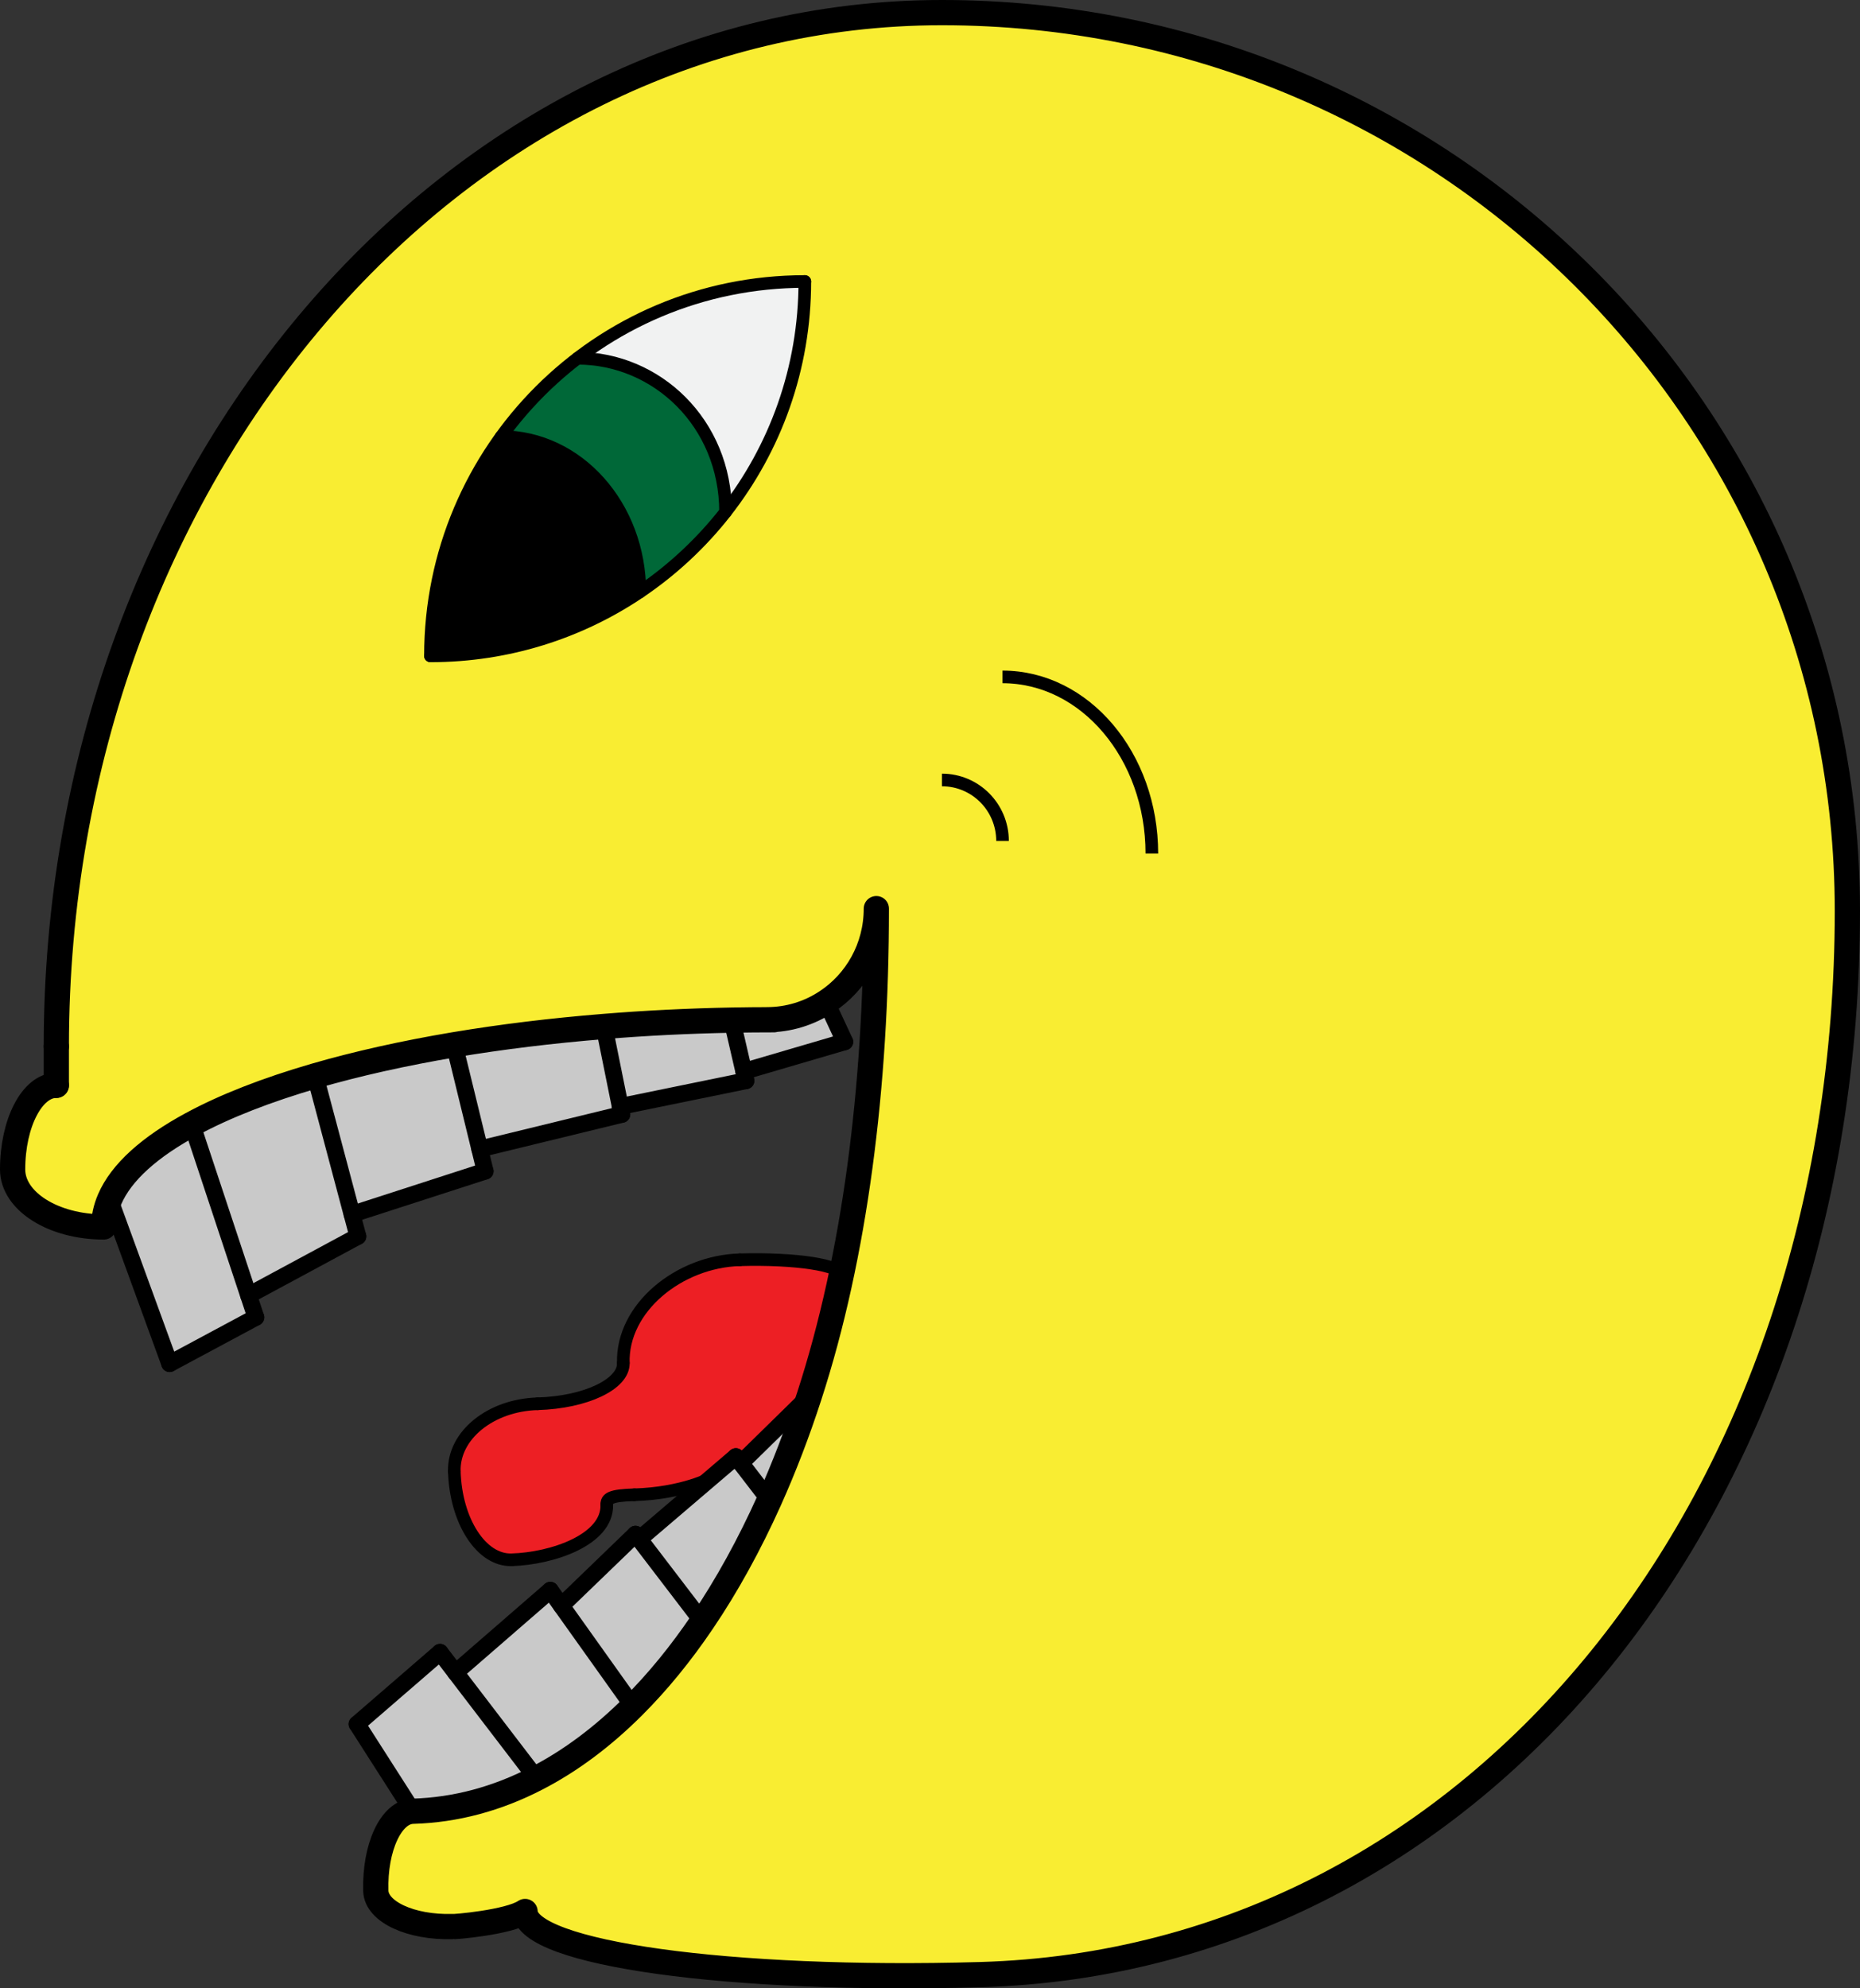 <?xml version="1.0" encoding="iso-8859-1"?>
<!-- Generator: Adobe Illustrator 16.0.0, SVG Export Plug-In . SVG Version: 6.00 Build 0)  -->
<!DOCTYPE svg PUBLIC "-//W3C//DTD SVG 1.1//EN" "http://www.w3.org/Graphics/SVG/1.1/DTD/svg11.dtd">
<svg version="1.1" xmlns="http://www.w3.org/2000/svg" xmlns:xlink="http://www.w3.org/1999/xlink" x="0px" y="0px"
	 width="442.18px" height="472.686px" viewBox="0 0 442.18 472.686" style="enable-background:new 0 0 442.18 472.686;"
	 xml:space="preserve">
<rect x="0" y="0" width="442.18" height="472.686" fill="#333333" stroke="none"/>
<g id="_x31_2">
	<g id="XMLID_14_">
		<g>
			<path style="fill:#ED1F24;" d="M121.612,370.805c-7.187,0.204-13.267-9.207-13.604-21.042
				c-0.243-8.547,8.616-15.731,19.802-16.05c11.405-0.324,20.516-4.655,20.373-9.684c-0.374-13.124,13.249-24.137,27.673-24.547
				c13.324-0.379,24.166,1.283,24.235,3.712l-9.321,33.509l-0.278,0.778l-21.045,13.484c0.012,0.42-7.318,4.06-18.643,4.382
				c-5.698,0.162-6.598,0.888-6.555,2.388C144.485,366.021,131.318,370.528,121.612,370.805z"/>
		</g>
		<g>
			<path style="fill:none;stroke:#000000;stroke-width:3;stroke-linecap:round;stroke-linejoin:round;stroke-miterlimit:10;" d="
				M200.091,303.194c-0.069-2.429-10.911-4.091-24.235-3.712"/>
			<path style="fill:none;stroke:#000000;stroke-width:3;stroke-linecap:round;stroke-linejoin:round;stroke-miterlimit:10;" d="
				M148.182,324.029c-0.374-13.124,13.249-24.137,27.673-24.547"/>
			<path style="fill:none;stroke:#000000;stroke-width:3;stroke-linecap:round;stroke-linejoin:round;stroke-miterlimit:10;" d="
				M148.182,324.029c0.143,5.028-8.967,9.359-20.373,9.684"/>
			<path style="fill:none;stroke:#000000;stroke-width:3;stroke-linecap:round;stroke-linejoin:round;stroke-miterlimit:10;" d="
				M108.008,349.763c-0.243-8.547,8.616-15.731,19.802-16.05"/>
			<path style="fill:none;stroke:#000000;stroke-width:3;stroke-linecap:round;stroke-linejoin:round;stroke-miterlimit:10;" d="
				M108.008,349.763c0.337,11.835,6.417,21.246,13.604,21.042"/>
			<path style="fill:none;stroke:#000000;stroke-width:3;stroke-linecap:round;stroke-linejoin:round;stroke-miterlimit:10;" d="
				M144.25,357.735c0.236,8.286-12.932,12.793-22.638,13.069"/>
			<path style="fill:none;stroke:#000000;stroke-width:3;stroke-linecap:round;stroke-linejoin:round;stroke-miterlimit:10;" d="
				M144.25,357.735c-0.043-1.5,0.857-2.226,6.555-2.388"/>
			<path style="fill:none;stroke:#000000;stroke-width:3;stroke-linecap:round;stroke-linejoin:round;stroke-miterlimit:10;" d="
				M169.447,350.966c0.012,0.42-7.318,4.06-18.643,4.382"/>
			
				<line style="fill:none;stroke:#000000;stroke-width:3;stroke-linecap:round;stroke-linejoin:round;stroke-miterlimit:10;" x1="169.447" y1="350.966" x2="190.492" y2="337.481"/>
			
				<line style="fill:none;stroke:#000000;stroke-width:3;stroke-linecap:round;stroke-linejoin:round;stroke-miterlimit:10;" x1="190.77" y1="336.703" x2="200.091" y2="303.194"/>
		</g>
	</g>
	<g>
		<path style="fill:#F9ED32;" d="M172.49,121.719v-0.01c11.81-15.1,18.84-34.12,18.84-54.79c-20.32,0-39.05,6.8-54.02,18.25h-0.01
			c-6.92,5.29-13.04,11.57-18.14,18.63c-10.59,14.64-16.83,32.65-16.83,52.12c18.44,0,35.57-5.6,49.77-15.19
			C159.85,135.5,166.73,129.08,172.49,121.719z M143.61,244.02c-12.54,1.011-24.48,2.48-35.61,4.341
			c-12.05,2.029-23.16,4.52-33.07,7.39c-11.52,3.35-21.43,7.21-29.33,11.49c-9.98,5.39-16.76,11.42-19.53,17.85
			c-0.93,2.16-1.41,4.36-1.41,6.59C12.69,291.68,3,285.57,3,278.01c0-11.05,4.65-20,10.39-20c0-0.8,0-4.54,0-9.24
			C13.39,112.919,107.56,3,223.93,3c59.49,0,113.301,23.88,152.24,62.52c38.94,38.63,63.01,92.02,63.01,151.04
			c0,139.9-87.223,249.48-206.154,252.865c-59.526,1.693-107.917-5.022-108.201-15.009c-3.837,2.61-17.231,3.723-17.235,3.582
			c-9.946,0.283-18.107-3.516-18.249-8.484c-0.293-10.315,3.637-18.781,8.795-18.928c10.235-0.291,20.093-2.993,29.41-7.81
			c8.095-4.173,15.783-9.943,22.963-17.11c5.846-5.829,11.356-12.578,16.474-20.146c5.836-8.62,11.164-18.306,15.915-28.885
			c3.49-7.782,6.666-16.057,9.49-24.76c10.854-33.392,15.944-73.425,15.944-115.866c0,9.31-4.73,17.49-11.89,22.18
			c-4.07,2.681-8.91,4.23-14.11,4.23H184c-3.34,0-6.65,0.029-9.93,0.09C163.61,242.71,153.42,243.22,143.61,244.02z"/>
		<path style="fill:#C9C9C9;" d="M108.292,397.604l19.254,25.173c-9.317,4.816-19.174,7.519-29.41,7.81l-13.255-20.722
			l19.732-17.068L108.292,397.604z"/>
		<path style="fill:#C9C9C9;" d="M143.61,244.02c9.81-0.8,20-1.31,30.46-1.51l0.01,0.32l2.74,11.87l0.51,2.22l-29.88,6.12
			L143.61,244.02z"/>
		<path style="fill:#C9C9C9;" d="M147.83,264.92l-33.78,8.23L108,248.36c11.13-1.86,23.07-3.33,35.61-4.341l3.84,19.021
			L147.83,264.92z"/>
		<path style="fill:#C9C9C9;" d="M196.44,238.199l4.39,9.461l-24.01,7.04l-2.74-11.87l-0.01-0.32c3.28-0.061,6.59-0.09,9.93-0.09
			h-1.67c5.2,0,10.04-1.55,14.11-4.23V238.199z"/>
		<path style="fill:#C9C9C9;" d="M176.123,347.824l16.263-15.949c-2.824,8.703-6,16.978-9.49,24.76L176.123,347.824z"/>
		<path style="fill:#F1F2F2;" d="M191.33,66.919c0,20.67-7.03,39.69-18.84,54.79c-0.01-21.14-16.37-36.53-35.18-36.54
			C152.28,73.719,171.01,66.919,191.33,66.919z"/>
		<path style="fill:#C9C9C9;" d="M176.123,347.824l6.773,8.811c-4.751,10.579-10.078,20.265-15.915,28.885l-15.004-19.631
			l22.961-19.611L176.123,347.824z"/>
		<path style="fill:#006838;" d="M172.49,121.709v0.01c-5.76,7.36-12.64,13.78-20.39,19.01c0-20.41-14.72-36.92-32.94-36.93
			c5.1-7.06,11.22-13.34,18.14-18.63h0.01C156.12,85.179,172.48,100.569,172.49,121.709z"/>
		<path style="fill:#C9C9C9;" d="M151.978,365.889l15.004,19.631c-5.117,7.568-10.627,14.317-16.474,20.146l-17.058-23.944
			l17.623-17.008L151.978,365.889z"/>
		<path style="fill:#C9C9C9;" d="M133.45,381.722l17.058,23.944c-7.18,7.167-14.868,12.938-22.963,17.11l-19.254-25.173
			l22.533-19.559L133.45,381.722z"/>
		<path d="M119.16,103.799c18.22,0.01,32.94,16.52,32.94,36.93c-14.2,9.59-31.33,15.19-49.77,15.19
			C102.33,136.449,108.57,118.439,119.16,103.799z"/>
		<path style="fill:#C9C9C9;" d="M114.05,273.15l1.28,5.27l-31.65,10.24l-8.75-32.9v-0.01c9.91-2.87,21.02-5.36,33.07-7.39
			L114.05,273.15z"/>
		<path style="fill:#C9C9C9;" d="M83.68,288.66l1.4,5.26l-25.99,14.01L45.6,267.24c7.9-4.28,17.81-8.141,29.33-11.49v0.01
			L83.68,288.66z"/>
		<path style="fill:#C9C9C9;" d="M59.09,307.93l1.74,5.24l-20.5,11l-14.25-39.08h-0.01c2.77-6.43,9.55-12.46,19.53-17.85
			L59.09,307.93z"/>
		<path style="fill:none;stroke:#000000;stroke-width:6;stroke-linecap:round;stroke-linejoin:round;stroke-miterlimit:10;" d="
			M13.39,248.77C13.39,112.919,107.56,3,223.93,3c59.49,0,113.301,23.88,152.24,62.52c38.94,38.63,63.01,92.02,63.01,151.04
			c0,139.9-87.223,249.48-206.154,252.865c-59.526,1.693-107.917-5.022-108.201-15.009c-3.837,2.61-17.231,3.723-17.235,3.582
			c-9.946,0.283-18.107-3.516-18.249-8.484c-0.293-10.315,3.637-18.781,8.795-18.928c10.235-0.291,20.093-2.993,29.41-7.81
			c8.095-4.173,15.783-9.943,22.963-17.11c5.846-5.829,11.356-12.578,16.474-20.146c5.836-8.62,11.164-18.306,15.915-28.885
			c3.49-7.782,6.666-16.057,9.49-24.76c10.854-33.392,15.944-73.425,15.944-115.866c0,9.31-4.73,17.49-11.89,22.18
			c-4.07,2.681-8.91,4.23-14.11,4.23H184c-3.34,0-6.65,0.029-9.93,0.09c-10.46,0.2-20.65,0.71-30.46,1.51
			c-12.54,1.011-24.48,2.48-35.61,4.341c-12.05,2.029-23.16,4.52-33.07,7.39c-11.52,3.35-21.43,7.21-29.33,11.49
			c-9.98,5.39-16.76,11.42-19.53,17.85c-0.93,2.16-1.41,4.36-1.41,6.59C12.69,291.68,3,285.57,3,278.01c0-11.05,4.65-20,10.39-20"/>
		<path style="fill:none;stroke:#000000;stroke-width:6;stroke-linecap:round;stroke-linejoin:round;stroke-miterlimit:10;" d="
			M13.39,248.77c0,4.7,0,8.44,0,9.24"/>
		<path style="fill:none;stroke:#000000;stroke-width:3;stroke-linecap:round;stroke-linejoin:bevel;stroke-miterlimit:10;" d="
			M172.49,121.709c-0.01-21.14-16.37-36.53-35.18-36.54"/>
		<path style="fill:none;stroke:#000000;stroke-width:3;stroke-linecap:round;stroke-linejoin:bevel;stroke-miterlimit:10;" d="
			M191.33,66.919"/>
		<path style="fill:none;stroke:#000000;stroke-width:3;stroke-linecap:round;stroke-linejoin:bevel;stroke-miterlimit:10;" d="
			M119.16,103.799"/>
		<path style="fill:none;stroke:#000000;stroke-width:3;stroke-linecap:round;stroke-linejoin:bevel;stroke-miterlimit:10;" d="
			M102.33,155.919"/>
		<path style="fill:none;stroke:#000000;stroke-width:3;stroke-linecap:round;stroke-linejoin:bevel;stroke-miterlimit:10;" d="
			M191.33,66.919c0,20.67-7.03,39.69-18.84,54.79v0.01c-5.76,7.36-12.64,13.78-20.39,19.01c-14.2,9.59-31.33,15.19-49.77,15.19"/>
		<path style="fill:none;stroke:#000000;stroke-width:3;stroke-linecap:round;stroke-linejoin:bevel;stroke-miterlimit:10;" d="
			M152.1,140.729c0-20.41-14.72-36.92-32.94-36.93h-0.01"/>
		
			<line style="fill:none;stroke:#000000;stroke-width:4;stroke-linecap:round;stroke-miterlimit:10;" x1="200.83" y1="247.66" x2="196.44" y2="238.199"/>
		
			<line style="fill:none;stroke:#000000;stroke-width:4;stroke-linecap:round;stroke-miterlimit:10;" x1="26.08" y1="285.09" x2="40.33" y2="324.17"/>
		
			<line style="fill:none;stroke:#000000;stroke-width:4;stroke-linecap:round;stroke-miterlimit:10;" x1="40.33" y1="324.17" x2="60.83" y2="313.17"/>
		<polyline style="fill:none;stroke:#000000;stroke-width:4;stroke-linecap:round;stroke-miterlimit:10;" points="60.83,313.17 
			59.09,307.93 45.6,267.24 		"/>
		
			<line style="fill:none;stroke:#000000;stroke-width:4;stroke-linecap:round;stroke-miterlimit:10;" x1="59.09" y1="307.93" x2="85.08" y2="293.92"/>
		<polyline style="fill:none;stroke:#000000;stroke-width:4;stroke-linecap:round;stroke-miterlimit:10;" points="85.08,293.92 
			83.68,288.66 74.93,255.76 		"/>
		
			<line style="fill:none;stroke:#000000;stroke-width:4;stroke-linecap:round;stroke-miterlimit:10;" x1="83.68" y1="288.66" x2="115.33" y2="278.42"/>
		<polyline style="fill:none;stroke:#000000;stroke-width:4;stroke-linecap:round;stroke-miterlimit:10;" points="115.33,278.42 
			114.05,273.15 108,248.36 107.83,247.66 		"/>
		
			<line style="fill:none;stroke:#000000;stroke-width:4;stroke-linecap:round;stroke-miterlimit:10;" x1="114.05" y1="273.15" x2="147.83" y2="264.92"/>
		<polyline style="fill:none;stroke:#000000;stroke-width:4;stroke-linecap:round;stroke-miterlimit:10;" points="147.83,264.92 
			147.45,263.04 143.61,244.02 143.61,244.01 		"/>
		
			<line style="fill:none;stroke:#000000;stroke-width:4;stroke-linecap:round;stroke-miterlimit:10;" x1="147.45" y1="263.04" x2="177.33" y2="256.92"/>
		<polyline style="fill:none;stroke:#000000;stroke-width:4;stroke-linecap:round;stroke-miterlimit:10;" points="177.33,256.92 
			176.82,254.7 174.08,242.83 		"/>
		
			<line style="fill:none;stroke:#000000;stroke-width:4;stroke-linecap:round;stroke-miterlimit:10;" x1="176.82" y1="254.7" x2="200.83" y2="247.66"/>
		
			<line style="fill:none;stroke:#000000;stroke-width:4;stroke-linecap:round;stroke-miterlimit:10;" x1="98.136" y1="430.586" x2="84.881" y2="409.864"/>
		
			<line style="fill:none;stroke:#000000;stroke-width:4;stroke-linecap:round;stroke-miterlimit:10;" x1="84.881" y1="409.864" x2="104.613" y2="392.796"/>
		<polyline style="fill:none;stroke:#000000;stroke-width:4;stroke-linecap:round;stroke-miterlimit:10;" points="104.613,392.796 
			108.292,397.604 127.545,422.776 		"/>
		
			<line style="fill:none;stroke:#000000;stroke-width:4;stroke-linecap:round;stroke-miterlimit:10;" x1="108.292" y1="397.604" x2="130.824" y2="378.045"/>
		<polyline style="fill:none;stroke:#000000;stroke-width:4;stroke-linecap:round;stroke-miterlimit:10;" points="130.824,378.045 
			133.45,381.722 150.508,405.666 		"/>
		
			<line style="fill:none;stroke:#000000;stroke-width:4;stroke-linecap:round;stroke-miterlimit:10;" x1="133.45" y1="381.722" x2="151.073" y2="364.714"/>
		<polyline style="fill:none;stroke:#000000;stroke-width:4;stroke-linecap:round;stroke-miterlimit:10;" points="151.073,364.714 
			151.978,365.889 166.982,385.52 		"/>
		
			<line style="fill:none;stroke:#000000;stroke-width:4;stroke-linecap:round;stroke-miterlimit:10;" x1="151.978" y1="365.889" x2="174.938" y2="346.277"/>
		<polyline style="fill:none;stroke:#000000;stroke-width:4;stroke-linecap:round;stroke-miterlimit:10;" points="174.938,346.277 
			176.123,347.824 182.896,356.635 		"/>
		
			<line style="fill:none;stroke:#000000;stroke-width:4;stroke-linecap:round;stroke-miterlimit:10;" x1="176.123" y1="347.824" x2="192.386" y2="331.875"/>
		<path style="fill:none;stroke:#000000;stroke-width:3;stroke-linecap:round;stroke-linejoin:bevel;stroke-miterlimit:10;" d="
			M191.33,66.919"/>
		<path style="fill:none;stroke:#000000;stroke-width:3;stroke-linecap:round;stroke-linejoin:bevel;stroke-miterlimit:10;" d="
			M191.33,66.919"/>
		<path style="fill:none;stroke:#000000;stroke-width:3;stroke-linecap:round;stroke-linejoin:bevel;stroke-miterlimit:10;" d="
			M102.33,155.919c0-49.193,39.807-89,89-89"/>
		<g>
			<path style="fill:none;stroke:#000000;stroke-width:3;stroke-miterlimit:10;" d="M238.33,199.919c0-8.015-6.441-14.5-14.402-14.5
				"/>
			<path style="fill:none;stroke:#000000;stroke-width:3;stroke-miterlimit:10;" d="M273.83,202.919c0-23.215-15.878-42-35.5-42"/>
		</g>
	</g>
</g>
<g id="Layer_1">
</g>
</svg>
